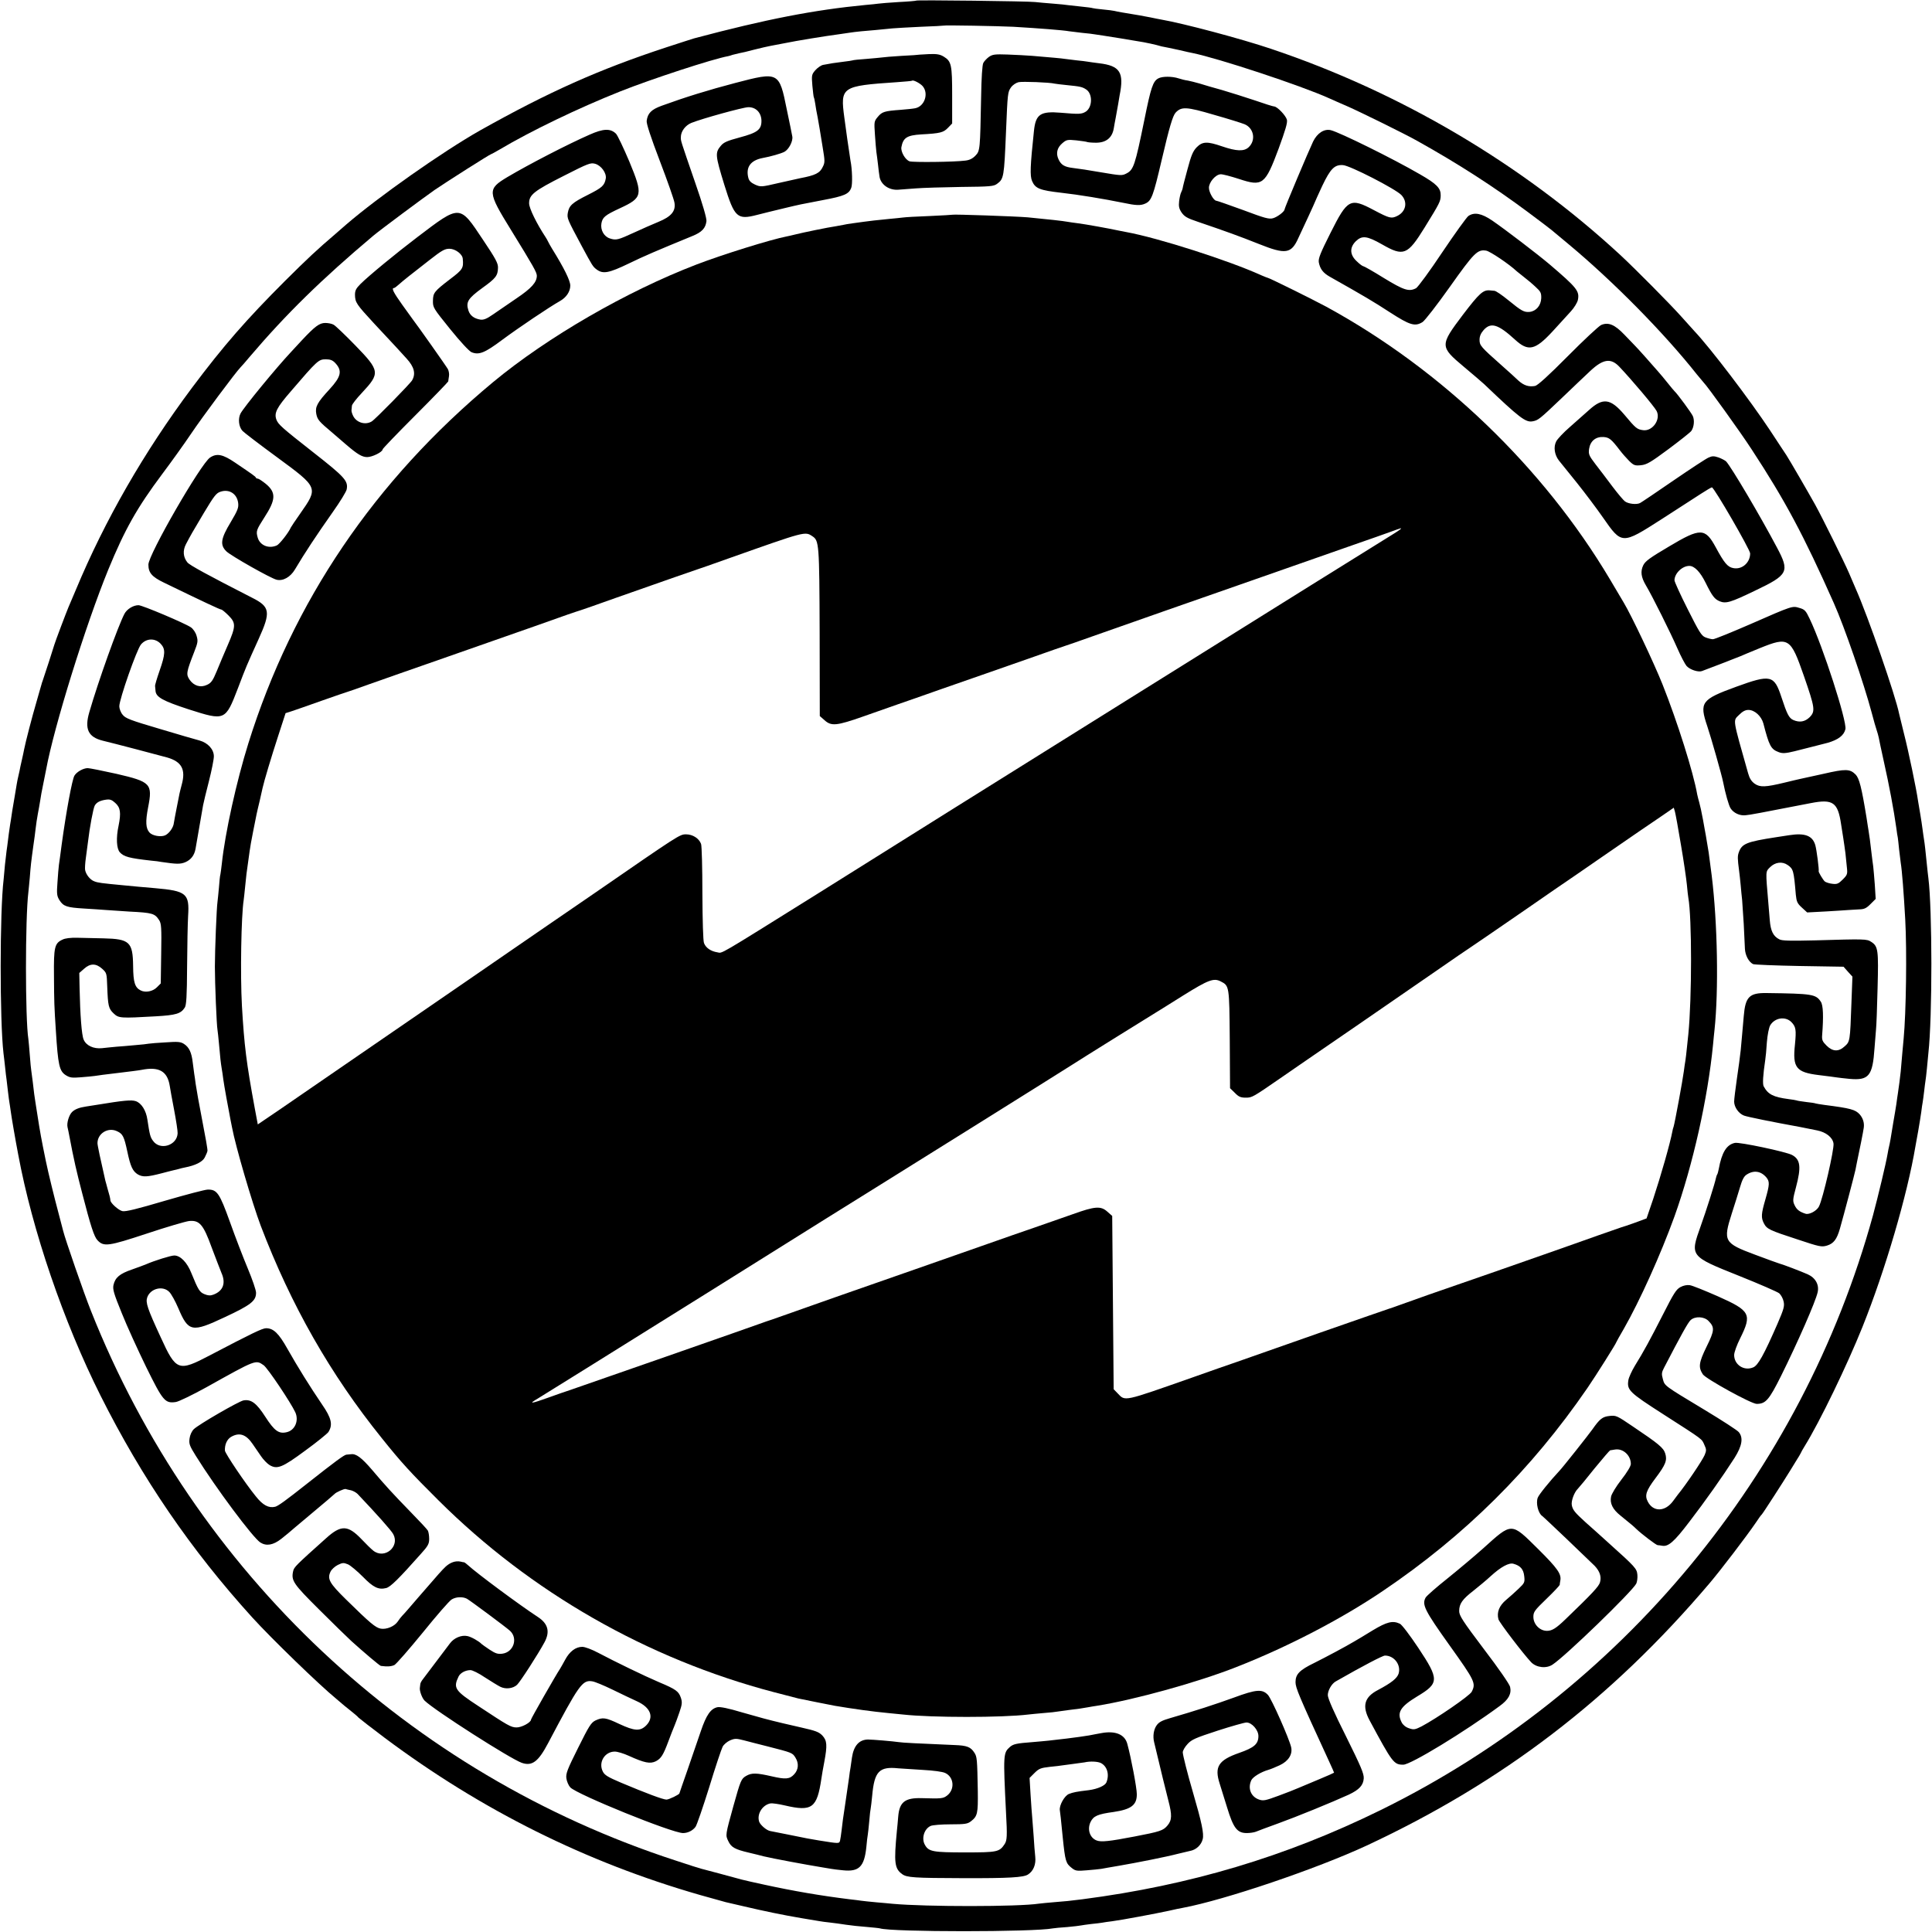 <?xml version="1.0" standalone="no"?>
<!DOCTYPE svg PUBLIC "-//W3C//DTD SVG 20010904//EN"
 "http://www.w3.org/TR/2001/REC-SVG-20010904/DTD/svg10.dtd">
<svg version="1.0" xmlns="http://www.w3.org/2000/svg"
 width="1328pt" height="1328pt" viewBox="0 0 1328 1328"
 preserveAspectRatio="xMidYMid meet">
<g transform="translate(0,1328) scale(0.1,-0.1)"
fill="#000000" stroke="none">
<path d="M6299 13276 c-2 -2 -57 -7 -121 -10 -65 -4 -128 -9 -140 -11 -13 -2
-52 -6 -88 -9 -354 -34 -684 -98 -1180 -230 -8 -2 -93 -30 -189 -61 -463 -152
-810 -307 -1282 -572 -259 -147 -697 -455 -920 -647 -19 -17 -51 -44 -70 -61
-130 -111 -193 -170 -349 -325 -266 -266 -422 -444 -640 -735 -330 -442 -599
-910 -799 -1390 -23 -55 -46 -109 -51 -120 -14 -33 -92 -239 -96 -255 -4 -16
-72 -225 -81 -250 -3 -8 -7 -19 -8 -25 -2 -5 -16 -57 -33 -115 -31 -105 -77
-283 -86 -330 -2 -14 -10 -47 -16 -75 -6 -27 -14 -61 -16 -75 -3 -14 -7 -32
-9 -40 -2 -8 -7 -31 -10 -50 -3 -19 -10 -60 -15 -90 -14 -82 -19 -111 -25
-155 -4 -22 -8 -51 -10 -65 -2 -14 -7 -47 -10 -75 -3 -27 -8 -61 -10 -75 -2
-14 -7 -56 -11 -95 -3 -38 -8 -83 -9 -99 -27 -223 -27 -972 -1 -1196 3 -19 7
-62 11 -95 3 -33 8 -71 10 -85 2 -14 6 -52 10 -85 4 -32 8 -66 10 -75 1 -8 6
-35 9 -60 5 -39 32 -196 51 -295 97 -523 311 -1149 566 -1658 285 -568 621
-1060 1044 -1526 132 -145 458 -461 575 -557 19 -16 37 -31 40 -34 3 -3 28
-24 55 -45 28 -22 55 -45 60 -52 6 -6 87 -69 180 -139 665 -497 1384 -855
2168 -1080 88 -25 168 -47 176 -49 9 -2 63 -15 121 -28 135 -32 280 -62 400
-82 52 -9 106 -18 120 -20 14 -3 48 -7 75 -10 28 -3 77 -10 110 -15 33 -5 96
-12 140 -15 44 -4 86 -8 93 -10 80 -26 1058 -26 1190 0 10 2 54 6 98 9 43 4
86 9 94 11 8 2 40 6 71 10 31 3 65 7 75 9 11 2 42 7 69 10 63 8 298 52 390 72
39 9 81 18 95 20 288 54 920 268 1266 429 930 434 1679 1006 2354 1801 75 88
256 325 320 419 18 28 36 52 40 55 7 6 152 231 196 303 16 27 37 61 46 75 10
15 21 34 25 42 3 8 16 31 28 50 104 168 292 557 397 819 157 391 309 911 364
1241 3 14 11 61 19 105 8 44 17 103 21 130 3 28 8 58 10 69 2 10 6 44 10 75 3
31 8 63 9 71 2 8 6 47 10 85 4 39 8 86 10 105 28 250 27 991 0 1205 -2 17 -7
57 -10 90 -9 89 -15 147 -20 175 -2 14 -7 45 -10 70 -3 25 -10 70 -15 100 -5
30 -12 73 -16 95 -11 80 -66 343 -96 460 -16 66 -32 129 -34 139 -24 122 -214
670 -299 861 -7 17 -27 64 -45 105 -35 81 -182 378 -232 469 -46 83 -179 312
-198 341 -9 14 -60 90 -112 170 -139 210 -412 569 -523 686 -11 12 -51 57 -90
100 -75 84 -309 320 -415 419 -679 628 -1514 1121 -2405 1420 -202 68 -599
174 -755 201 -14 2 -45 9 -70 14 -40 8 -94 18 -200 35 -19 3 -42 8 -50 10 -8
2 -44 7 -79 10 -36 3 -67 8 -70 9 -3 2 -40 7 -81 11 -41 4 -82 9 -91 10 -8 2
-53 6 -100 10 -46 3 -102 9 -124 11 -46 6 -811 15 -816 10z m666 -180 c184
-11 338 -23 385 -31 14 -2 54 -7 90 -11 36 -3 74 -8 85 -10 10 -2 37 -6 60 -9
42 -6 181 -29 275 -45 30 -6 70 -14 88 -19 18 -5 35 -10 37 -10 4 0 94 -19
125 -26 51 -12 68 -16 85 -19 178 -36 745 -223 940 -311 28 -13 84 -37 125
-55 87 -38 398 -191 483 -239 283 -158 526 -315 757 -487 80 -59 154 -116 165
-125 11 -9 62 -52 114 -95 309 -257 659 -612 886 -899 22 -27 43 -52 46 -55
21 -19 253 -341 330 -460 230 -351 358 -591 564 -1055 73 -163 207 -553 260
-752 14 -54 30 -109 35 -123 5 -14 11 -36 14 -50 2 -14 18 -86 34 -160 38
-169 69 -335 87 -463 3 -27 8 -56 10 -65 1 -10 6 -46 9 -82 4 -36 9 -76 11
-90 9 -54 21 -210 31 -390 12 -216 6 -643 -11 -820 -3 -33 -15 -161 -20 -225
-3 -33 -14 -115 -20 -154 -2 -13 -7 -45 -10 -70 -4 -25 -13 -82 -21 -126 -7
-44 -16 -96 -19 -115 -3 -19 -8 -42 -10 -50 -2 -8 -7 -31 -10 -50 -11 -66 -66
-295 -101 -425 -489 -1776 -1730 -3275 -3386 -4088 -652 -320 -1309 -516
-2048 -612 -89 -11 -113 -14 -194 -20 -44 -4 -92 -8 -104 -10 -143 -22 -778
-22 -1007 -1 -16 2 -66 6 -110 10 -44 4 -91 9 -105 11 -14 2 -50 7 -80 10
-195 24 -383 56 -585 100 -66 14 -136 30 -155 35 -57 16 -264 71 -280 75 -8 2
-86 26 -172 55 -1838 597 -3308 1979 -4023 3780 -48 120 -178 495 -191 550 -2
8 -17 67 -34 130 -25 93 -68 267 -85 350 -31 151 -39 194 -60 330 -2 14 -7 45
-11 70 -8 50 -9 59 -19 145 -4 33 -9 67 -10 76 -2 8 -6 55 -10 105 -4 49 -8
99 -10 112 -22 138 -22 829 0 1009 2 15 6 62 10 103 6 80 9 106 24 215 6 39
13 93 16 120 3 28 10 73 15 100 6 28 12 68 16 90 3 22 12 74 21 115 8 41 17
86 20 100 54 294 272 995 427 1374 114 277 197 425 372 659 60 80 150 205 199
278 76 113 304 419 339 455 6 6 34 37 61 70 251 295 496 535 850 833 50 42
338 256 422 315 85 58 381 246 388 246 2 0 28 14 57 31 217 129 543 286 832
401 211 84 635 223 741 242 6 1 19 5 30 9 11 3 31 8 45 11 14 2 61 13 105 25
44 11 95 23 113 26 18 3 63 12 100 19 71 15 279 49 372 61 30 4 64 9 75 11 11
2 45 6 75 9 54 4 135 12 215 20 22 2 110 7 195 11 85 3 156 7 157 8 4 4 375
-3 478 -8z"/>
<path d="M6317 12904 c-1 -1 -55 -5 -120 -8 -65 -4 -125 -9 -135 -11 -9 -1
-57 -6 -107 -10 -49 -3 -92 -8 -95 -10 -3 -1 -30 -6 -60 -9 -58 -7 -97 -13
-142 -22 -15 -3 -39 -20 -54 -37 -25 -29 -26 -35 -20 -106 4 -41 8 -77 10 -80
2 -3 7 -24 10 -46 3 -22 10 -62 16 -90 5 -27 11 -63 14 -80 3 -16 12 -75 21
-129 15 -91 16 -103 1 -132 -20 -44 -51 -59 -156 -79 -14 -3 -80 -18 -148 -33
-120 -28 -123 -28 -162 -11 -28 13 -41 26 -46 46 -19 74 15 121 99 137 55 10
124 30 148 42 31 16 61 74 55 106 -2 13 -19 96 -38 186 -52 259 -55 260 -353
182 -187 -49 -345 -98 -507 -157 -71 -26 -96 -51 -103 -104 -2 -20 27 -109 91
-277 52 -136 97 -264 100 -285 10 -58 -22 -96 -110 -132 -39 -16 -114 -49
-166 -73 -113 -52 -125 -55 -168 -41 -41 13 -66 59 -58 104 8 42 25 56 126
103 158 73 161 91 66 321 -40 94 -81 181 -92 192 -38 37 -86 36 -182 -7 -148
-65 -412 -201 -564 -291 -139 -83 -138 -101 24 -363 157 -255 177 -291 178
-315 0 -45 -36 -86 -140 -156 -58 -40 -131 -90 -162 -111 -43 -30 -64 -38 -86
-35 -43 7 -71 28 -82 62 -19 59 -4 83 96 156 92 66 106 84 107 139 1 30 -16
62 -104 193 -161 242 -154 242 -449 18 -145 -110 -336 -267 -392 -323 -31 -31
-38 -45 -38 -75 1 -52 10 -65 130 -195 58 -62 126 -135 152 -163 25 -27 58
-63 73 -80 52 -57 64 -103 38 -149 -13 -23 -255 -270 -278 -283 -43 -26 -102
-9 -126 35 -8 15 -14 34 -13 42 1 8 2 22 3 31 0 9 31 49 69 89 126 135 124
151 -46 326 -70 72 -137 136 -149 142 -12 7 -37 12 -57 12 -40 0 -70 -22 -161
-119 -33 -36 -67 -72 -75 -81 -97 -103 -325 -380 -347 -423 -18 -36 -12 -91
14 -119 10 -11 116 -92 236 -180 287 -211 286 -209 160 -389 -33 -47 -62 -90
-64 -95 -15 -35 -77 -114 -96 -123 -56 -25 -117 0 -132 55 -12 43 -9 51 46
137 80 123 82 172 9 232 -24 19 -48 35 -54 35 -6 0 -12 3 -14 8 -3 7 -15 16
-142 102 -84 57 -125 66 -172 35 -63 -41 -424 -667 -424 -736 0 -56 24 -84
107 -124 268 -130 385 -185 394 -185 5 0 27 -18 49 -40 52 -52 52 -74 -4 -203
-24 -56 -59 -137 -76 -180 -27 -65 -38 -81 -66 -94 -45 -22 -91 -8 -121 35
-25 37 -22 52 32 191 25 64 27 75 16 111 -6 22 -23 47 -39 58 -41 28 -334 152
-360 152 -36 0 -80 -27 -97 -60 -45 -87 -179 -461 -241 -675 -34 -116 -8 -171
91 -196 72 -17 395 -102 445 -116 99 -29 128 -82 99 -187 -6 -21 -12 -48 -15
-60 -2 -11 -11 -57 -20 -101 -9 -44 -17 -90 -19 -102 -3 -31 -32 -72 -60 -85
-30 -13 -88 -3 -108 20 -25 29 -28 73 -9 172 32 163 19 176 -218 231 -95 21
-184 39 -197 39 -30 0 -75 -25 -91 -51 -16 -25 -57 -248 -88 -474 -8 -60 -16
-123 -19 -140 -2 -16 -7 -70 -10 -120 -6 -80 -4 -94 14 -123 27 -42 50 -50
168 -57 54 -3 121 -8 149 -10 28 -2 102 -7 164 -11 159 -8 174 -13 204 -59 15
-23 17 -52 14 -230 l-3 -205 -27 -27 c-28 -28 -78 -38 -111 -21 -40 20 -51 56
-52 168 -2 165 -24 186 -204 190 -58 1 -139 3 -179 4 -47 1 -84 -3 -103 -13
-54 -25 -60 -52 -58 -249 1 -183 2 -209 13 -377 15 -238 24 -278 69 -306 27
-17 43 -19 102 -14 39 3 81 7 95 9 14 3 87 12 163 21 75 9 147 18 160 21 120
24 178 -9 194 -111 2 -16 16 -91 30 -165 14 -74 25 -146 24 -160 -4 -84 -121
-120 -169 -52 -19 25 -23 41 -39 147 -9 62 -41 113 -80 126 -31 10 -83 5 -272
-26 -13 -2 -45 -7 -70 -11 -47 -7 -77 -19 -96 -38 -21 -21 -37 -75 -31 -103 4
-15 8 -39 11 -53 33 -175 51 -252 90 -402 58 -225 82 -299 105 -323 43 -46 74
-42 340 46 135 45 265 83 290 86 71 7 98 -24 155 -182 27 -71 57 -150 67 -174
32 -71 12 -125 -55 -150 -21 -8 -36 -7 -61 3 -34 14 -43 28 -91 146 -29 73
-75 120 -117 120 -24 0 -138 -36 -193 -60 -11 -5 -55 -21 -97 -36 -85 -29
-116 -55 -128 -107 -6 -30 2 -58 57 -193 35 -88 111 -254 168 -371 115 -233
129 -251 204 -240 20 3 115 49 211 102 342 191 337 189 392 151 27 -18 187
-257 218 -324 26 -58 -3 -125 -61 -137 -53 -12 -83 10 -145 106 -61 95 -98
122 -150 113 -33 -6 -308 -165 -342 -198 -14 -14 -26 -40 -29 -64 -5 -37 0
-50 43 -119 136 -219 393 -564 444 -596 41 -26 88 -18 143 25 23 18 44 35 47
38 3 3 75 64 160 135 85 71 157 132 160 136 9 11 65 36 75 34 6 -2 22 -6 38
-9 15 -4 35 -15 45 -25 132 -139 230 -249 245 -276 47 -86 -59 -175 -137 -114
-14 11 -51 47 -82 80 -93 97 -140 98 -242 6 -209 -187 -221 -199 -227 -227
-14 -65 0 -86 179 -264 94 -94 194 -191 221 -216 84 -76 195 -170 203 -171 45
-6 71 -4 93 6 14 8 101 108 195 223 93 115 182 218 199 228 30 18 74 20 104 5
22 -12 271 -197 297 -221 56 -52 24 -147 -53 -157 -31 -4 -47 1 -88 28 -27 18
-52 36 -55 39 -18 19 -71 49 -97 54 -40 9 -92 -12 -120 -50 -107 -142 -175
-232 -188 -249 -8 -10 -16 -25 -16 -32 -1 -7 -2 -19 -3 -25 -3 -21 16 -72 33
-88 70 -68 590 -400 667 -427 71 -25 114 7 181 134 213 403 236 437 304 426
17 -2 79 -28 137 -56 59 -29 135 -65 170 -81 95 -43 120 -110 63 -167 -41 -40
-79 -38 -184 11 -95 45 -114 47 -164 24 -30 -15 -44 -37 -119 -188 -74 -148
-85 -176 -81 -209 3 -22 15 -50 27 -63 47 -49 700 -314 775 -314 33 0 67 17
86 43 9 12 51 135 94 272 42 138 84 263 92 278 8 16 31 35 51 44 33 14 43 14
97 0 33 -9 105 -27 160 -41 172 -44 172 -44 193 -78 24 -38 21 -82 -9 -114
-31 -34 -59 -36 -154 -14 -105 24 -138 25 -176 3 -34 -20 -38 -29 -88 -208
-55 -199 -55 -199 -35 -240 20 -43 46 -57 139 -79 39 -9 86 -21 105 -26 57
-14 293 -58 404 -76 21 -3 48 -8 60 -10 11 -2 48 -7 82 -10 109 -11 145 25
159 159 3 37 8 76 10 86 2 9 6 51 10 92 3 41 8 81 10 89 2 8 6 47 10 85 15
169 48 204 180 190 28 -2 104 -7 170 -11 72 -4 133 -12 152 -21 61 -28 68
-114 12 -156 -27 -20 -39 -21 -174 -17 -115 3 -153 -27 -161 -128 -3 -32 -6
-75 -9 -97 -21 -219 -16 -259 36 -297 32 -24 82 -27 419 -28 316 -1 415 5 446
25 38 24 56 70 50 123 -3 26 -8 90 -11 142 -4 52 -8 111 -10 130 -2 19 -7 88
-11 152 l-7 117 34 34 c30 30 43 35 104 42 39 4 77 8 85 10 8 1 42 6 75 10 32
4 68 9 80 11 39 9 92 6 113 -5 43 -23 59 -79 37 -133 -9 -22 -60 -45 -120 -53
-85 -10 -109 -15 -137 -26 -31 -12 -68 -79 -63 -112 3 -19 8 -63 20 -187 17
-164 21 -178 62 -210 25 -20 35 -22 103 -16 41 3 86 8 100 10 14 3 68 12 120
21 123 21 329 62 405 82 33 8 71 17 84 20 42 7 78 40 88 81 10 37 -7 116 -67
322 -37 126 -70 257 -70 275 0 12 15 38 33 57 28 31 54 42 207 92 96 31 185
56 198 56 37 0 82 -52 82 -93 0 -55 -29 -80 -132 -116 -143 -50 -172 -95 -134
-212 8 -24 31 -98 51 -164 43 -141 69 -175 135 -175 21 0 49 4 62 9 13 6 82
31 153 57 125 45 370 145 486 198 72 34 100 64 103 112 2 32 -20 83 -122 289
-83 165 -125 261 -125 283 0 32 26 78 54 94 189 108 323 178 339 178 63 0 111
-63 94 -123 -10 -33 -49 -64 -141 -113 -95 -49 -112 -110 -59 -209 158 -294
167 -305 232 -305 51 0 422 226 662 403 61 44 83 84 72 132 -4 18 -79 127
-179 258 -148 196 -171 232 -171 263 0 50 22 81 97 139 35 28 90 73 121 102
69 63 125 93 155 84 48 -13 69 -38 74 -84 5 -43 3 -48 -38 -87 -24 -23 -63
-58 -86 -77 -48 -40 -66 -86 -53 -134 7 -23 171 -238 225 -295 36 -37 104 -45
147 -16 90 59 545 500 575 556 6 12 10 40 8 61 -4 43 -12 52 -200 221 -49 45
-119 107 -155 139 -75 68 -90 86 -96 120 -5 28 17 88 42 112 9 9 61 72 115
140 55 67 103 123 107 124 4 0 18 3 32 5 55 10 110 -39 110 -99 0 -15 -26 -58
-65 -108 -36 -46 -68 -99 -71 -117 -9 -46 11 -87 65 -130 68 -55 92 -75 109
-92 34 -33 135 -110 146 -111 6 0 20 -2 31 -4 42 -8 82 26 186 163 110 143
230 313 312 441 52 83 61 138 29 177 -9 12 -116 81 -237 154 -279 168 -272
163 -285 211 -10 35 -8 46 8 77 116 223 165 312 183 328 31 28 93 25 123 -6
43 -44 42 -65 -14 -178 -53 -109 -57 -140 -25 -189 21 -31 333 -203 370 -203
62 0 85 27 167 191 116 234 238 512 252 576 12 52 -15 100 -69 124 -48 21
-168 67 -195 74 -8 2 -82 29 -165 60 -215 80 -222 93 -161 284 19 58 44 139
56 179 15 52 28 77 46 88 49 32 98 25 136 -20 23 -28 22 -49 -7 -150 -29 -100
-31 -126 -10 -166 20 -38 38 -47 232 -110 150 -50 164 -53 201 -42 46 14 68
43 89 116 29 102 102 379 107 405 3 14 7 37 10 51 17 78 44 214 47 238 5 34
-6 67 -28 92 -30 33 -63 42 -243 65 -30 4 -57 9 -60 10 -3 2 -33 7 -65 10 -33
4 -63 9 -66 11 -3 1 -28 6 -55 9 -105 14 -141 32 -171 88 -8 16 -5 74 11 182
3 17 8 71 11 120 4 51 14 101 23 117 31 52 103 64 145 23 32 -33 35 -53 25
-156 -17 -158 8 -190 164 -209 57 -7 112 -14 123 -16 10 -2 50 -6 88 -10 133
-12 159 20 172 211 4 44 8 100 10 125 3 25 8 154 11 287 7 264 4 288 -44 319
-30 20 -45 20 -387 10 -167 -4 -226 -3 -244 7 -42 21 -60 57 -66 132 -3 39 -8
93 -10 120 -19 224 -20 212 13 245 35 34 83 40 120 14 39 -27 42 -38 56 -204
5 -48 10 -60 42 -89 l36 -33 132 7 c72 4 142 9 156 10 14 1 45 3 69 4 35 1 49
7 78 36 l36 36 -6 97 c-4 53 -9 111 -11 127 -3 17 -7 55 -11 85 -9 80 -16 132
-21 160 -2 14 -9 54 -14 90 -34 209 -50 270 -75 296 -39 39 -68 40 -220 5 -77
-17 -149 -33 -160 -35 -11 -2 -60 -14 -110 -26 -129 -31 -167 -33 -204 -7 -22
16 -35 36 -45 72 -109 386 -105 358 -61 402 23 23 42 33 63 33 43 0 89 -42
103 -93 40 -155 52 -177 105 -197 25 -10 48 -9 109 6 6 1 39 10 75 19 36 9 70
18 75 19 6 1 40 10 78 20 73 21 112 51 122 94 11 54 -154 567 -246 759 -26 55
-34 64 -70 74 -49 15 -45 17 -339 -112 -129 -56 -244 -103 -256 -103 -11 0
-34 6 -52 13 -27 11 -43 38 -121 193 -50 99 -91 189 -91 199 0 47 53 99 102
99 35 0 75 -41 112 -116 45 -91 61 -112 96 -127 44 -18 76 -8 244 73 229 109
239 130 150 297 -116 219 -313 552 -349 591 -7 7 -30 19 -51 27 -32 11 -45 11
-69 0 -16 -6 -125 -78 -242 -158 -116 -80 -220 -150 -230 -155 -23 -12 -79 -6
-103 11 -10 7 -49 53 -86 102 -37 50 -90 119 -117 154 -45 59 -49 69 -44 105
8 54 45 85 99 82 40 -3 54 -15 113 -92 16 -21 45 -54 64 -73 31 -30 39 -33 80
-29 40 4 66 19 190 111 79 59 150 115 157 125 18 26 23 73 10 102 -9 21 -106
153 -125 170 -4 3 -24 28 -46 55 -22 28 -53 65 -70 84 -51 59 -137 155 -154
172 -9 9 -42 44 -75 78 -67 70 -110 88 -160 67 -17 -8 -120 -104 -229 -214
-133 -134 -207 -201 -225 -205 -43 -8 -77 3 -114 36 -18 18 -72 66 -118 107
-141 125 -150 135 -150 174 0 25 9 45 28 67 50 56 100 40 215 -65 92 -85 139
-74 260 57 46 51 103 112 125 137 23 25 44 60 48 78 12 61 -5 83 -196 246 -83
70 -300 236 -393 300 -74 50 -123 59 -164 31 -12 -9 -93 -121 -179 -249 -87
-131 -167 -239 -180 -247 -49 -26 -84 -14 -222 70 -72 45 -136 81 -141 81 -5
0 -26 15 -45 34 -48 44 -50 94 -7 137 43 42 77 38 181 -21 148 -85 175 -74
292 115 106 172 110 180 111 221 1 50 -26 79 -143 146 -186 108 -549 287 -612
303 -45 11 -93 -19 -122 -78 -30 -63 -196 -456 -196 -466 0 -15 -48 -52 -79
-61 -28 -8 -57 0 -206 56 -96 35 -179 64 -184 64 -18 0 -51 58 -51 89 0 38 45
91 80 93 14 1 70 -14 126 -32 163 -54 180 -41 273 208 47 129 62 178 57 199
-8 29 -65 89 -87 91 -8 0 -68 19 -134 42 -66 22 -167 54 -225 71 -58 16 -128
36 -155 45 -28 8 -64 17 -80 20 -17 2 -45 9 -63 15 -45 15 -113 15 -140 0 -37
-20 -51 -63 -96 -286 -64 -313 -74 -343 -124 -368 -29 -15 -36 -15 -177 9
-107 18 -125 21 -188 29 -60 7 -83 21 -101 60 -19 41 -10 80 27 111 28 24 35
25 96 19 36 -4 69 -9 73 -11 3 -2 29 -5 56 -5 73 -2 117 32 128 99 2 15 9 50
14 77 5 28 12 67 16 89 3 21 8 48 10 60 32 158 3 204 -141 221 -33 4 -68 9
-79 11 -10 2 -44 6 -75 9 -31 4 -67 8 -81 10 -24 4 -85 9 -225 21 -38 3 -115
7 -169 9 -87 3 -103 1 -128 -16 -15 -11 -33 -30 -39 -42 -7 -13 -13 -102 -15
-236 -7 -360 -7 -368 -39 -401 -19 -20 -41 -31 -69 -34 -73 -10 -362 -13 -384
-5 -30 11 -61 66 -56 97 12 65 38 82 137 88 131 7 152 13 183 45 l29 30 0 191
c0 212 -5 236 -57 268 -26 16 -47 20 -101 18 -38 -2 -69 -4 -70 -4z m25 -216
c43 -50 14 -139 -51 -152 -14 -3 -60 -8 -101 -11 -110 -8 -127 -13 -156 -48
-26 -31 -26 -34 -20 -122 3 -49 8 -103 10 -120 3 -16 7 -55 11 -85 3 -30 8
-69 11 -87 10 -53 66 -92 129 -87 17 1 70 5 119 9 49 4 189 8 311 10 200 2
225 4 248 21 47 34 49 46 62 359 11 267 12 272 34 304 12 17 35 32 52 36 27 6
214 -1 249 -10 8 -2 46 -6 83 -10 91 -9 106 -12 133 -30 45 -29 44 -121 -2
-152 -29 -18 -45 -19 -171 -8 -142 12 -174 -10 -186 -125 -26 -245 -28 -308
-13 -344 22 -52 53 -64 201 -81 118 -13 292 -42 425 -69 89 -19 121 -20 153
-5 42 19 54 51 112 299 53 227 76 304 96 326 40 42 73 41 263 -15 96 -27 191
-57 211 -65 64 -27 79 -110 28 -158 -32 -30 -84 -28 -183 6 -102 35 -134 34
-174 -6 -26 -27 -38 -55 -64 -153 -18 -66 -33 -124 -33 -130 -1 -5 -5 -17 -10
-27 -5 -9 -11 -36 -14 -60 -4 -36 -1 -52 17 -79 20 -28 38 -39 113 -64 194
-66 285 -99 418 -152 185 -74 223 -68 272 42 13 28 44 94 69 148 25 55 46 100
46 102 0 1 22 50 49 108 56 117 84 146 142 142 47 -2 364 -165 402 -206 45
-48 31 -115 -30 -144 -40 -19 -52 -16 -160 41 -162 86 -180 77 -297 -156 -71
-141 -85 -177 -81 -203 9 -46 29 -73 77 -100 236 -133 300 -171 412 -244 138
-89 172 -99 224 -67 15 9 99 117 187 241 168 237 191 260 251 250 27 -5 157
-92 210 -142 6 -5 29 -23 50 -40 21 -16 57 -46 79 -67 35 -32 40 -41 39 -78
-2 -50 -35 -89 -80 -94 -38 -3 -54 5 -147 81 -43 35 -85 64 -95 64 -9 1 -24 2
-32 3 -45 4 -72 -20 -184 -167 -160 -212 -160 -219 7 -359 61 -51 123 -104
138 -118 245 -234 286 -265 334 -256 38 7 47 14 196 156 77 74 169 161 202
192 86 80 139 88 196 29 84 -88 242 -275 258 -306 30 -58 -28 -141 -93 -132
-42 6 -49 11 -130 108 -94 110 -146 117 -241 31 -29 -26 -88 -78 -132 -117
-44 -38 -86 -83 -94 -99 -20 -38 -12 -92 18 -131 13 -16 70 -86 125 -155 55
-69 135 -175 178 -237 130 -187 130 -187 403 -12 112 72 234 151 271 175 37
24 71 44 75 44 15 0 263 -429 263 -454 0 -64 -56 -113 -116 -101 -39 7 -62 35
-120 142 -73 135 -105 136 -321 7 -132 -78 -164 -101 -178 -130 -20 -42 -15
-81 18 -137 46 -77 172 -331 216 -432 24 -55 53 -110 64 -123 23 -25 79 -44
105 -35 24 8 243 93 267 103 11 5 70 30 132 55 198 80 211 71 302 -190 77
-222 80 -244 40 -285 -33 -32 -70 -38 -113 -19 -29 13 -43 41 -81 157 -50 152
-73 158 -312 71 -239 -87 -253 -107 -198 -270 24 -70 101 -341 109 -384 15
-77 39 -163 52 -182 20 -31 62 -51 101 -47 29 2 102 16 452 84 150 29 184 5
206 -145 3 -22 10 -65 15 -95 5 -30 11 -77 15 -105 3 -27 7 -72 10 -98 5 -45
3 -51 -29 -83 -29 -29 -39 -33 -71 -29 -21 2 -44 10 -52 16 -13 12 -45 66 -42
71 4 7 -14 147 -23 178 -19 66 -71 86 -180 69 -29 -5 -70 -11 -91 -14 -201
-31 -234 -44 -255 -104 -9 -25 -9 -43 2 -126 3 -22 8 -67 11 -100 3 -33 7 -79
10 -102 2 -23 7 -97 11 -165 3 -68 7 -144 8 -169 2 -45 26 -91 56 -106 8 -4
152 -10 318 -13 l304 -5 30 -34 31 -34 -7 -186 c-9 -258 -10 -261 -46 -293
-42 -39 -83 -37 -125 5 -28 28 -33 39 -30 73 10 128 7 204 -9 228 -34 52 -58
56 -372 60 -120 2 -147 -26 -158 -159 -4 -44 -9 -100 -11 -125 -2 -25 -7 -74
-10 -110 -4 -36 -15 -123 -26 -194 -10 -70 -19 -142 -19 -158 0 -38 31 -82 67
-96 22 -9 206 -46 383 -78 29 -6 46 -9 120 -24 61 -12 107 -48 113 -90 6 -38
-73 -381 -100 -433 -15 -30 -67 -58 -92 -50 -41 13 -61 28 -75 58 -14 29 -14
39 9 124 37 139 31 191 -27 222 -41 22 -362 90 -393 83 -57 -12 -90 -65 -111
-180 -3 -15 -7 -31 -10 -36 -3 -4 -7 -16 -9 -25 -8 -40 -67 -225 -105 -331
-74 -208 -76 -206 264 -342 140 -56 264 -110 276 -120 12 -11 26 -36 30 -56 7
-32 2 -51 -42 -153 -93 -213 -134 -287 -167 -300 -63 -27 -131 18 -131 85 0
18 18 68 41 114 83 167 71 190 -154 290 -89 39 -175 74 -192 76 -18 3 -44 -2
-64 -13 -29 -15 -47 -44 -120 -188 -93 -182 -131 -252 -194 -354 -21 -35 -41
-79 -44 -97 -11 -69 4 -84 241 -236 279 -179 262 -167 281 -209 15 -32 15 -40
2 -71 -16 -37 -126 -201 -185 -273 -4 -5 -19 -25 -32 -43 -55 -75 -137 -76
-174 -3 -22 42 -11 75 53 160 71 94 82 124 67 171 -12 38 -44 65 -224 186
-109 74 -114 76 -159 71 -48 -5 -67 -20 -118 -93 -24 -34 -205 -263 -226 -284
-66 -71 -141 -163 -149 -185 -14 -37 3 -106 30 -125 10 -6 324 -306 361 -343
35 -37 48 -74 37 -113 -7 -28 -55 -79 -237 -254 -65 -63 -93 -80 -128 -80 -49
0 -93 45 -93 96 0 34 8 45 90 124 50 48 90 91 91 96 0 5 2 18 4 29 9 45 -18
84 -153 218 -187 185 -177 184 -378 3 -55 -49 -163 -140 -241 -203 -78 -62
-148 -123 -154 -135 -26 -48 -7 -87 165 -328 175 -245 182 -260 152 -319 -15
-28 -241 -183 -345 -238 -44 -22 -53 -24 -85 -13 -23 7 -42 23 -51 40 -35 68
-11 108 106 179 152 91 153 116 8 334 -58 87 -114 161 -127 166 -49 23 -89 13
-187 -46 -52 -32 -110 -67 -128 -77 -57 -34 -190 -105 -272 -146 -103 -50
-130 -78 -130 -133 1 -40 19 -85 231 -545 19 -41 34 -75 34 -77 0 -1 -46 -22
-102 -45 -57 -24 -121 -51 -143 -60 -22 -10 -84 -34 -138 -54 -87 -32 -103
-36 -132 -26 -56 19 -80 76 -54 133 11 23 66 57 119 72 14 4 48 18 76 31 60
28 90 75 79 124 -13 58 -135 334 -160 360 -39 41 -80 38 -234 -19 -127 -46
-265 -91 -438 -141 -55 -16 -77 -27 -93 -50 -20 -28 -27 -74 -17 -115 43 -181
83 -345 98 -402 26 -99 25 -135 -7 -172 -29 -34 -50 -41 -227 -75 -172 -33
-228 -39 -259 -27 -47 18 -66 76 -42 127 20 41 48 54 159 69 121 18 160 48
159 123 0 42 -39 249 -65 344 -17 66 -82 93 -179 75 -19 -3 -57 -11 -85 -16
-27 -5 -95 -14 -150 -21 -55 -6 -113 -13 -130 -15 -16 -2 -66 -6 -110 -10
-107 -8 -130 -13 -153 -33 -46 -41 -47 -49 -27 -452 9 -160 7 -190 -9 -215
-36 -55 -50 -58 -271 -58 -221 0 -251 5 -277 51 -26 44 -6 111 39 131 13 6 75
11 137 11 100 0 117 3 140 21 45 35 49 53 47 209 -4 218 -5 235 -24 263 -25
39 -51 49 -136 52 -257 11 -360 16 -382 20 -41 6 -182 18 -213 18 -61 -1 -98
-43 -110 -124 -4 -25 -8 -57 -10 -70 -3 -13 -7 -44 -10 -69 -14 -95 -17 -117
-27 -185 -15 -99 -17 -113 -24 -175 -3 -30 -9 -63 -11 -73 -6 -20 -7 -20 -144
2 -71 12 -69 11 -220 42 -58 11 -110 22 -116 23 -24 4 -65 39 -75 62 -19 52
20 117 77 128 11 2 56 -4 98 -14 188 -44 222 -19 252 185 3 22 12 74 20 115
21 113 19 145 -13 180 -24 25 -46 33 -143 55 -63 15 -122 28 -130 30 -105 25
-156 39 -278 74 -96 29 -152 40 -171 36 -46 -10 -76 -53 -114 -165 -20 -58
-61 -177 -91 -265 -31 -88 -56 -161 -56 -162 0 -8 -72 -43 -89 -43 -23 0 -141
44 -314 117 -87 37 -111 51 -123 75 -33 63 12 138 82 138 18 0 61 -13 96 -29
108 -49 147 -57 187 -37 35 19 50 42 85 136 15 41 34 89 41 105 7 17 23 59 35
95 19 55 20 70 10 100 -15 44 -33 58 -150 107 -103 44 -301 140 -420 203 -44
23 -89 40 -108 40 -45 0 -87 -32 -117 -88 -14 -26 -30 -54 -35 -62 -30 -45
-200 -343 -200 -350 0 -20 -66 -55 -100 -54 -39 1 -56 11 -262 147 -162 106
-174 124 -136 203 12 25 48 44 82 44 13 0 58 -22 99 -50 42 -27 89 -56 105
-64 37 -19 88 -13 116 13 23 22 146 213 189 293 39 73 24 128 -47 174 -121 79
-417 298 -480 356 -11 10 -22 18 -25 19 -3 0 -15 2 -26 5 -34 7 -70 -6 -101
-34 -31 -30 -37 -37 -187 -210 -54 -63 -104 -121 -113 -129 -8 -9 -22 -26 -30
-39 -22 -33 -77 -56 -117 -49 -36 7 -72 37 -239 201 -114 112 -130 141 -106
191 7 15 30 36 50 46 33 16 40 16 70 4 18 -8 64 -47 103 -86 71 -73 107 -90
159 -77 30 7 88 65 239 235 49 54 57 69 57 103 0 22 -4 47 -9 57 -5 9 -56 64
-113 122 -134 138 -177 185 -271 296 -72 84 -110 112 -144 107 -7 -1 -21 -2
-32 -3 -15 -1 -80 -49 -270 -199 -148 -117 -198 -153 -219 -159 -45 -11 -85
10 -134 72 -71 87 -211 295 -212 314 -2 41 14 77 42 94 57 33 103 18 148 -48
15 -22 41 -60 57 -83 16 -24 43 -52 59 -62 53 -32 88 -18 245 98 80 58 151
116 160 128 32 50 22 96 -44 191 -81 119 -167 257 -237 381 -60 107 -96 142
-147 142 -25 0 -96 -34 -386 -186 -217 -114 -232 -109 -338 123 -93 201 -105
239 -93 275 22 62 108 83 152 37 13 -13 41 -63 61 -110 70 -165 93 -170 320
-63 180 84 215 112 215 168 0 18 -26 93 -57 167 -31 74 -86 217 -122 318 -72
200 -89 225 -153 224 -18 0 -151 -35 -295 -77 -193 -57 -270 -76 -292 -71 -26
6 -80 54 -82 73 -1 15 -7 39 -20 82 -7 25 -13 50 -15 55 -33 144 -54 242 -54
257 0 67 73 112 135 82 39 -18 48 -36 70 -139 22 -104 37 -136 73 -158 34 -19
63 -18 163 8 35 9 72 19 82 21 10 2 27 6 37 9 10 3 29 8 41 10 72 14 120 38
136 68 9 18 18 38 19 46 2 8 -15 103 -36 210 -21 108 -41 220 -45 250 -4 30
-8 61 -10 70 -1 9 -6 43 -10 76 -8 71 -25 106 -60 129 -23 15 -42 17 -125 11
-54 -3 -107 -7 -117 -9 -10 -2 -52 -7 -93 -10 -41 -4 -100 -9 -130 -11 -30 -3
-75 -7 -99 -10 -58 -6 -109 18 -126 59 -14 32 -24 170 -28 354 l-2 104 33 29
c42 38 82 38 124 0 31 -28 32 -31 35 -122 5 -133 9 -152 44 -185 35 -33 45
-34 289 -20 140 8 173 18 200 60 11 16 15 79 16 281 1 143 4 300 7 349 10 154
-11 172 -228 191 -38 3 -90 8 -115 10 -25 2 -72 7 -105 10 -148 14 -172 17
-197 27 -28 10 -57 46 -63 78 -2 10 0 47 5 82 5 35 11 86 15 113 11 96 36 229
46 247 12 22 35 35 77 41 27 4 40 0 64 -22 36 -32 41 -68 23 -157 -18 -83 -14
-158 9 -183 28 -30 63 -40 216 -57 25 -2 56 -6 70 -9 102 -15 129 -16 163 -2
40 17 63 48 71 92 5 31 43 248 52 300 3 17 21 91 40 165 19 74 34 151 34 171
0 48 -41 93 -99 109 -24 6 -147 42 -274 80 -200 59 -235 72 -254 97 -13 15
-23 42 -23 58 0 48 120 391 149 425 37 44 98 45 136 4 33 -36 32 -70 -8 -184
-18 -52 -33 -101 -31 -107 1 -7 2 -21 3 -32 3 -43 50 -69 228 -127 250 -80
252 -79 338 144 59 155 57 150 143 340 84 185 79 221 -45 283 -305 156 -430
224 -445 243 -29 36 -33 81 -10 125 35 66 38 72 122 213 71 118 86 139 116
148 59 20 113 -14 121 -77 4 -33 -3 -51 -51 -132 -69 -114 -75 -157 -30 -201
32 -31 304 -185 345 -195 44 -11 95 18 126 70 69 116 145 231 261 396 49 69
92 139 95 155 11 58 -12 84 -229 254 -218 171 -241 192 -254 225 -17 46 1 82
100 196 181 211 190 219 239 219 32 0 47 -6 66 -26 49 -53 40 -93 -40 -180
-84 -91 -100 -120 -91 -169 8 -40 18 -52 111 -130 32 -27 75 -64 94 -81 78
-67 110 -86 145 -86 35 0 106 35 106 53 0 5 101 110 225 234 124 124 225 229
226 233 0 4 3 19 5 35 3 15 -1 37 -7 49 -10 19 -218 313 -242 343 -4 6 -37 51
-72 100 -60 84 -76 115 -57 115 4 0 18 10 32 23 30 27 83 69 213 170 83 65
104 77 136 77 41 0 90 -37 92 -69 6 -64 0 -74 -86 -139 -111 -85 -118 -95
-119 -149 -1 -47 2 -51 118 -195 72 -89 130 -151 147 -159 51 -21 91 -5 210
84 116 86 326 227 397 267 45 25 72 66 72 107 0 34 -43 121 -125 253 -12 19
-24 42 -28 50 -4 8 -11 22 -17 30 -63 96 -112 197 -113 231 -1 59 32 86 238
190 169 86 185 92 216 83 42 -12 79 -64 73 -101 -9 -49 -25 -63 -122 -112
-110 -55 -130 -74 -139 -124 -6 -38 -4 -42 95 -227 75 -139 77 -143 104 -163
43 -32 84 -24 219 41 109 53 189 87 437 189 67 27 92 54 98 103 2 19 -26 117
-77 263 -104 302 -99 286 -99 314 0 40 31 81 72 98 75 30 354 107 391 108 52
1 89 -36 91 -91 1 -63 -26 -84 -150 -117 -85 -23 -109 -33 -129 -57 -40 -48
-39 -64 24 -269 70 -225 88 -242 226 -206 79 20 71 18 187 46 109 26 104 25
267 56 144 27 176 41 192 83 10 24 7 130 -5 188 -2 12 -7 45 -11 74 -4 29 -9
62 -11 74 -2 12 -11 77 -20 146 -29 214 -20 219 361 245 55 4 102 8 104 10 7
8 55 -17 73 -37z"/>
<path d="M6547 11804 c-1 -1 -73 -5 -159 -9 -87 -3 -168 -8 -180 -10 -13 -2
-57 -6 -98 -10 -92 -9 -125 -13 -170 -19 -19 -3 -55 -8 -80 -11 -25 -3 -52 -8
-60 -10 -8 -2 -32 -6 -54 -10 -51 -7 -230 -44 -281 -57 -22 -5 -48 -12 -57
-13 -109 -21 -440 -124 -620 -193 -482 -185 -1025 -499 -1398 -808 -815 -677
-1378 -1508 -1683 -2484 -81 -259 -160 -616 -182 -825 -4 -33 -8 -67 -10 -75
-3 -8 -7 -49 -10 -90 -4 -41 -8 -86 -10 -99 -6 -38 -18 -333 -18 -446 0 -112
12 -404 18 -434 2 -11 6 -52 10 -93 8 -96 13 -137 19 -173 3 -16 8 -50 11 -75
5 -39 36 -209 50 -280 3 -14 7 -36 10 -50 24 -129 138 -518 197 -675 208 -546
479 -1022 832 -1460 136 -170 200 -239 390 -428 634 -631 1434 -1089 2304
-1318 85 -22 161 -42 170 -44 40 -9 225 -45 250 -50 124 -21 260 -40 367 -50
33 -3 78 -8 101 -10 199 -22 683 -22 863 0 14 2 61 6 104 10 43 3 86 8 95 10
9 1 42 6 72 10 69 8 108 14 140 20 14 3 41 7 60 10 262 42 694 162 958 266
352 138 720 329 1007 523 563 380 1021 834 1407 1396 57 83 198 307 198 314 0
2 23 43 51 91 111 194 255 514 349 774 127 355 229 812 265 1181 3 36 8 81 10
100 29 273 21 735 -19 1060 -10 80 -19 147 -21 160 -1 8 -6 35 -10 60 -4 25
-9 52 -10 60 -2 8 -10 56 -19 105 -9 50 -21 104 -26 120 -5 17 -11 41 -14 55
-26 151 -137 501 -238 755 -60 150 -213 473 -267 563 -15 26 -59 99 -96 162
-458 769 -1157 1440 -1949 1872 -91 49 -392 198 -401 198 -3 0 -24 9 -48 19
-220 100 -706 256 -926 296 -14 3 -37 7 -51 10 -64 14 -230 44 -279 50 -30 4
-61 8 -70 10 -31 6 -140 18 -276 31 -81 7 -513 22 -518 18z m3078 -2163 c-6
-5 -25 -17 -42 -28 -31 -17 -3535 -2206 -3599 -2248 -17 -11 -182 -114 -367
-230 -700 -437 -649 -407 -686 -401 -45 7 -80 31 -92 64 -6 16 -10 151 -11
341 0 173 -4 325 -9 340 -14 38 -57 66 -104 66 -43 0 -51 -6 -622 -400 -128
-88 -276 -189 -328 -225 -53 -36 -160 -110 -240 -165 -79 -55 -217 -149 -305
-210 -88 -60 -232 -159 -320 -220 -88 -60 -242 -166 -342 -235 -100 -69 -245
-169 -323 -222 -77 -53 -213 -146 -301 -207 l-162 -110 -21 112 c-58 315 -72
429 -88 702 -12 217 -5 618 12 728 2 12 6 54 10 92 7 72 11 107 21 173 3 20 7
53 10 72 2 19 13 80 24 135 11 55 22 109 24 120 2 11 12 52 21 90 9 39 18 79
20 89 10 46 60 213 107 357 l51 157 41 13 c23 7 115 40 206 72 91 32 172 60
180 62 8 2 71 24 140 49 69 24 314 111 545 191 581 203 738 259 825 290 41 14
82 28 90 30 8 2 119 41 245 86 350 123 538 189 555 194 8 2 110 38 225 79 523
185 518 184 569 150 46 -30 48 -50 50 -661 l1 -575 33 -29 c47 -42 83 -38 268
27 87 31 195 68 239 84 44 15 179 62 300 105 121 42 270 94 330 115 61 21 196
69 300 105 105 37 201 71 215 75 14 4 102 35 195 68 247 87 748 263 990 347
195 68 323 113 805 282 102 35 214 75 250 88 76 28 77 28 65 16z m1929 -2166
c19 -110 37 -234 41 -275 4 -41 8 -82 10 -90 25 -138 25 -690 0 -940 -2 -19
-6 -62 -10 -95 -3 -33 -8 -71 -10 -85 -3 -14 -7 -47 -11 -75 -7 -56 -61 -350
-70 -379 -4 -10 -7 -24 -8 -30 -16 -86 -80 -309 -132 -466 l-46 -135 -81 -30
c-45 -16 -86 -30 -92 -31 -5 -2 -75 -26 -155 -54 -80 -29 -235 -83 -345 -122
-110 -38 -290 -101 -400 -140 -110 -38 -211 -73 -225 -78 -32 -10 -362 -126
-415 -146 -22 -8 -47 -17 -55 -19 -8 -2 -222 -77 -475 -165 -253 -89 -512
-180 -575 -202 -63 -22 -122 -42 -130 -45 -8 -3 -85 -30 -170 -60 -484 -170
-464 -166 -517 -111 l-28 29 -5 595 -5 596 -33 29 c-45 41 -85 38 -238 -17
-71 -25 -192 -67 -269 -94 -77 -26 -216 -75 -310 -108 -93 -33 -321 -113 -505
-177 -473 -165 -713 -249 -875 -307 -77 -27 -144 -51 -150 -52 -5 -2 -17 -6
-25 -9 -25 -10 -1282 -449 -1325 -463 -22 -7 -92 -31 -155 -54 -112 -40 -129
-41 -63 -3 18 10 543 338 1168 728 624 391 1146 717 1160 725 43 26 1267 791
1335 835 57 37 519 325 585 365 13 8 99 61 189 118 172 107 209 121 257 96 59
-30 59 -31 62 -397 l2 -337 33 -32 c26 -27 40 -33 75 -33 44 0 47 2 247 140
41 29 163 112 270 186 107 74 228 157 268 184 299 206 399 275 551 380 95 66
184 127 197 135 25 16 250 171 404 277 52 36 136 94 185 128 50 33 214 147
365 251 151 104 315 217 365 250 l90 62 8 -27 c4 -14 23 -116 41 -226z"/>
</g>
</svg>
